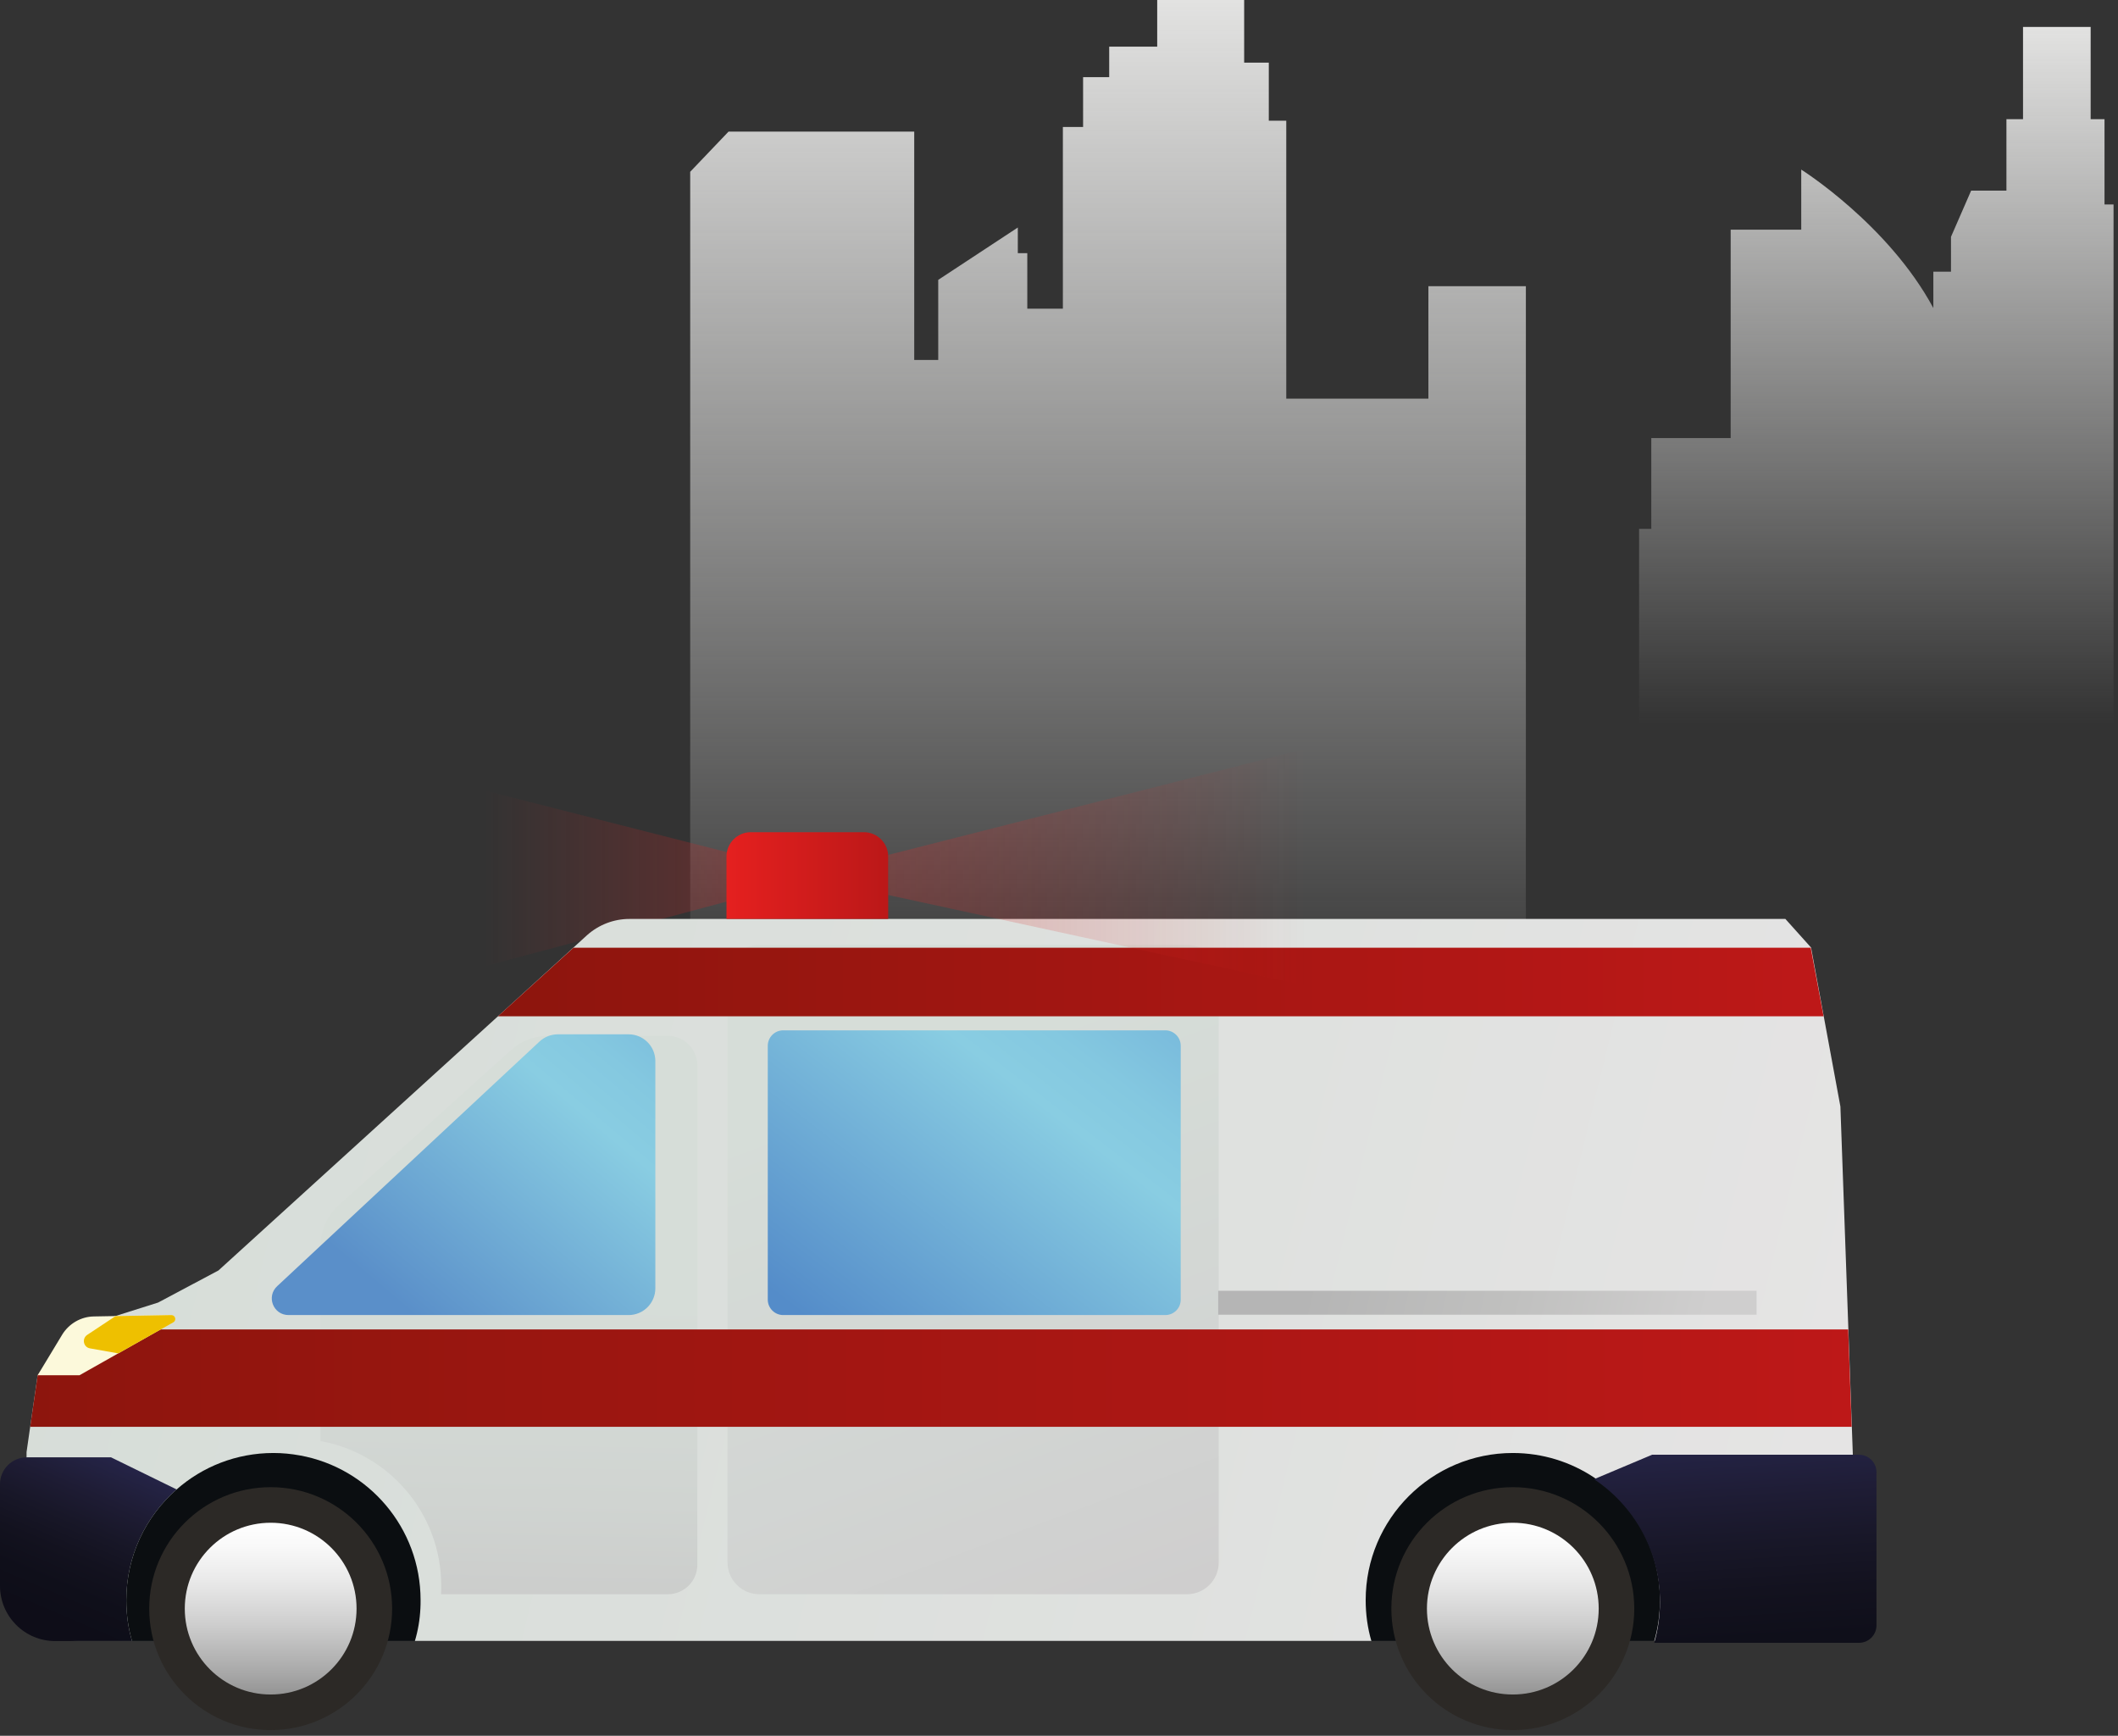 <svg width="349" height="286" viewBox="0 0 349 286" fill="none" xmlns="http://www.w3.org/2000/svg">
<rect x="0" y="0" width="349" height="286" fill="#333333" stroke="none"/>
<path d="M348.266 33.691V190.116H270.088V87.137H272.095V72.183H285.176V37.845H296.805V27.945C296.805 27.945 311.132 36.945 318.573 50.757V44.768H321.48V39.022L324.802 31.407H330.616V19.638H333.35V4.442H344.494V19.638H346.778V33.691H348.266Z" fill="url(#paint0_linear_3_3110)"/>
<path d="M251.431 47.153V193.67H113.73V28.306L120.045 21.688H150.645V59.313H154.6V46.114L167.714 37.487V41.714H169.276V50.86H175.139V20.926H178.47V12.715H182.772V7.691H190.682V0H205.011V10.324H209.07V19.887H211.949V65.688H235.368V47.153H251.431Z" fill="url(#paint1_linear_3_3110)"/>
<path d="M122.71 141.151L62.013 125.713V163.993L122.71 147.755V141.151Z" fill="url(#paint2_linear_3_3110)"/>
<path d="M4.374 239.267V261.566C4.374 266.426 8.319 270.372 13.179 270.372H304C305.315 270.372 306.373 269.285 306.316 267.97L305.143 235.093L304.572 219.026L303.257 182.318L300.512 167.452L298.425 156.131L294.193 151.414H103.696C101.123 151.414 98.636 152.386 96.72 154.101L94.49 156.131L82.053 167.452L35.995 209.335L26.045 214.624L12.007 219.055L11.693 219.141L6.203 226.602L4.974 235.093L4.374 239.267Z" fill="url(#paint3_linear_3_3110)"/>
<path d="M125.111 262.681H195.586C198.474 262.681 200.818 260.337 200.818 257.45V160.906C200.818 158.018 198.474 155.674 195.586 155.674H125.111C122.223 155.674 119.879 158.018 119.879 160.906V257.45C119.908 260.366 122.252 262.681 125.111 262.681Z" fill="url(#paint4_linear_3_3110)"/>
<path d="M52.806 205.332V237.437C64.128 239.496 72.705 249.387 72.705 261.28C72.705 261.738 72.705 262.167 72.676 262.624L72.705 262.681H110.044C112.731 262.681 114.904 260.508 114.904 257.821V175.543C114.904 172.855 112.731 170.683 110.044 170.683H90.288C88.058 170.683 85.885 171.512 84.227 172.998L55.779 198.614C53.892 200.329 52.806 202.759 52.806 205.332Z" fill="url(#paint5_linear_3_3110)"/>
<path d="M4.975 235.093H305.116L304.544 219.055H12.008L11.694 219.141L6.204 226.602L4.975 235.093Z" fill="url(#paint6_linear_3_3110)"/>
<path d="M0 244.556V261.309C0 266.312 4.06 270.4 9.092 270.4H21.757C21.128 268.256 20.814 265.998 20.814 263.653C20.814 256.392 24.016 249.845 29.105 245.414L18.298 240.125H4.431C1.973 240.125 0 242.097 0 244.556Z" fill="url(#paint7_linear_3_3110)"/>
<path d="M28.219 216.682L15.467 216.911C13.352 216.939 11.379 218.083 10.264 219.884L6.204 226.602H13.094L28.533 217.883C29.134 217.568 28.876 216.682 28.219 216.682Z" fill="#FCF9DB"/>
<path d="M14.838 222.171L19.499 223L28.562 217.883C29.134 217.568 28.905 216.682 28.247 216.682L19.041 216.854L14.381 219.941C13.437 220.57 13.752 222 14.838 222.171Z" fill="#EEC000"/>
<path d="M107.986 174.828V212.279C107.986 214.709 106.013 216.682 103.583 216.682H47.546C45.03 216.682 43.829 213.623 45.687 211.908L88.916 171.598C89.716 170.854 90.803 170.425 91.918 170.425H103.583C106.013 170.425 107.986 172.398 107.986 174.828Z" fill="url(#paint8_linear_3_3110)"/>
<path d="M192.013 216.682H129.057C127.656 216.682 126.512 215.538 126.512 214.138V172.312C126.512 170.911 127.656 169.768 129.057 169.768H192.013C193.414 169.768 194.557 170.911 194.557 172.312V214.138C194.557 215.567 193.414 216.682 192.013 216.682Z" fill="url(#paint9_linear_3_3110)"/>
<path d="M200.732 216.625H289.448V212.68H200.732V216.625Z" fill="url(#paint10_linear_3_3110)"/>
<path d="M225.034 263.653C225.034 265.998 225.349 268.256 225.978 270.4H272.58C273.209 268.256 273.524 265.998 273.524 263.653C273.524 255.22 269.206 247.787 262.659 243.441C258.828 240.897 254.225 239.41 249.279 239.41C235.899 239.41 225.034 250.274 225.034 263.653Z" fill="#0B0E11"/>
<path d="M273.523 263.939C273.523 266.283 273.209 268.542 272.58 270.686H306.316C307.917 270.686 309.204 269.399 309.204 267.799V242.583C309.204 240.982 307.917 239.696 306.316 239.696H272.236L262.659 243.727C269.206 248.072 273.523 255.505 273.523 263.939Z" fill="url(#paint11_linear_3_3110)"/>
<path d="M249.278 285.066C260.331 285.066 269.292 276.106 269.292 265.054C269.292 254.002 260.331 245.042 249.278 245.042C238.225 245.042 229.265 254.002 229.265 265.054C229.265 276.106 238.225 285.066 249.278 285.066Z" fill="#2C2926"/>
<path d="M249.279 279.205C257.095 279.205 263.431 272.87 263.431 265.054C263.431 257.238 257.095 250.903 249.279 250.903C241.463 250.903 235.127 257.238 235.127 265.054C235.127 272.87 241.463 279.205 249.279 279.205Z" fill="url(#paint12_linear_3_3110)"/>
<path d="M82.054 167.452H300.484L298.368 156.16H94.491L82.054 167.452Z" fill="url(#paint13_linear_3_3110)"/>
<path d="M119.708 151.414H146.354V141.122C146.354 138.921 144.553 137.12 142.351 137.12H123.71C121.509 137.12 119.708 138.921 119.708 141.122V151.414Z" fill="url(#paint14_linear_3_3110)"/>
<path d="M20.813 263.653C20.813 265.998 21.128 268.256 21.757 270.4H68.359C68.874 268.685 69.188 266.855 69.274 264.997C69.302 264.539 69.302 264.111 69.302 263.653C69.302 251.76 60.725 241.84 49.404 239.81C48.003 239.553 46.545 239.41 45.058 239.41C38.94 239.41 33.364 241.669 29.105 245.414C24.015 249.845 20.813 256.392 20.813 263.653Z" fill="#0B0E11"/>
<path d="M44.601 285.066C55.654 285.066 64.614 276.106 64.614 265.054C64.614 254.002 55.654 245.042 44.601 245.042C33.548 245.042 24.587 254.002 24.587 265.054C24.587 276.106 33.548 285.066 44.601 285.066Z" fill="#2C2926"/>
<path d="M44.601 279.205C52.417 279.205 58.753 272.87 58.753 265.054C58.753 257.238 52.417 250.903 44.601 250.903C36.785 250.903 30.448 257.238 30.448 265.054C30.448 272.87 36.785 279.205 44.601 279.205Z" fill="url(#paint15_linear_3_3110)"/>
<path d="M146.354 140.865L221.146 121.853V163.707L146.354 147.469V140.865Z" fill="url(#paint16_linear_3_3110)"/>
<defs>
<linearGradient id="paint0_linear_3_3110" x1="309.174" y1="4.43" x2="309.174" y2="190.129" gradientUnits="userSpaceOnUse">
<stop stop-color="#E2E2E1"/>
<stop offset="0.619" stop-color="#E2E2E1" stop-opacity="0"/>
</linearGradient>
<linearGradient id="paint1_linear_3_3110" x1="182.571" y1="0" x2="182.571" y2="193.67" gradientUnits="userSpaceOnUse">
<stop stop-color="#E2E2E1"/>
<stop offset="0.878" stop-color="#E2E2E1" stop-opacity="0"/>
</linearGradient>
<linearGradient id="paint2_linear_3_3110" x1="156.192" y1="144.851" x2="79.766" y2="144.851" gradientUnits="userSpaceOnUse">
<stop offset="0.4" stop-color="#CE2625" stop-opacity="0.3"/>
<stop offset="1" stop-color="#E5201F" stop-opacity="0"/>
</linearGradient>
<linearGradient id="paint3_linear_3_3110" x1="300.38" y1="246.937" x2="7.588" y2="175.288" gradientUnits="userSpaceOnUse">
<stop stop-color="#E5E4E4"/>
<stop offset="0.346" stop-color="#DFE1DF"/>
<stop offset="0.999" stop-color="#D6DDD8"/>
</linearGradient>
<linearGradient id="paint4_linear_3_3110" x1="181.87" y1="266.658" x2="134.527" y2="140.164" gradientUnits="userSpaceOnUse">
<stop stop-color="#CFCECE"/>
<stop offset="0.271" stop-color="#D2D5D3"/>
<stop offset="0.713" stop-color="#D6DDD8"/>
</linearGradient>
<linearGradient id="paint5_linear_3_3110" x1="82.932" y1="279.18" x2="84.87" y2="178.198" gradientUnits="userSpaceOnUse">
<stop offset="0.001" stop-color="#C7C6C6"/>
<stop offset="0.317" stop-color="#D0D4D1"/>
<stop offset="0.641" stop-color="#D6DDD8"/>
</linearGradient>
<linearGradient id="paint6_linear_3_3110" x1="305.123" y1="227.076" x2="4.969" y2="227.076" gradientUnits="userSpaceOnUse">
<stop stop-color="#BD1818"/>
<stop offset="1" stop-color="#8D150D"/>
</linearGradient>
<linearGradient id="paint7_linear_3_3110" x1="18.483" y1="239.244" x2="0.241" y2="281.865" gradientUnits="userSpaceOnUse">
<stop stop-color="#26244A"/>
<stop offset="0.059" stop-color="#232242"/>
<stop offset="0.167" stop-color="#1E1C34"/>
<stop offset="0.279" stop-color="#181728"/>
<stop offset="0.392" stop-color="#13121F"/>
<stop offset="0.509" stop-color="#0F0F1A"/>
<stop offset="0.634" stop-color="#0E0D18"/>
</linearGradient>
<linearGradient id="paint8_linear_3_3110" x1="65.072" y1="226.82" x2="139.754" y2="138.367" gradientUnits="userSpaceOnUse">
<stop offset="0.084" stop-color="#5A8FC9"/>
<stop offset="0.46" stop-color="#89CDE2"/>
<stop offset="0.544" stop-color="#84C8E0"/>
<stop offset="0.674" stop-color="#77B8DB"/>
<stop offset="0.835" stop-color="#639FD1"/>
<stop offset="1" stop-color="#4E80C1"/>
</linearGradient>
<linearGradient id="paint9_linear_3_3110" x1="138.625" y1="221.563" x2="210.669" y2="128.385" gradientUnits="userSpaceOnUse">
<stop stop-color="#548CC9"/>
<stop offset="0.438" stop-color="#89CDE2"/>
<stop offset="0.526" stop-color="#84C8E0"/>
<stop offset="0.662" stop-color="#77B8DB"/>
<stop offset="0.829" stop-color="#639FD1"/>
<stop offset="1" stop-color="#4E80C1"/>
</linearGradient>
<linearGradient id="paint10_linear_3_3110" x1="279.788" y1="222.902" x2="216.053" y2="207.726" gradientUnits="userSpaceOnUse">
<stop stop-color="#CFCECE"/>
<stop offset="0.486" stop-color="#C0C0BF"/>
<stop offset="1" stop-color="#B5B5B5"/>
</linearGradient>
<linearGradient id="paint11_linear_3_3110" x1="285.516" y1="235.86" x2="289.39" y2="303.181" gradientUnits="userSpaceOnUse">
<stop stop-color="#26244A"/>
<stop offset="0.059" stop-color="#232242"/>
<stop offset="0.167" stop-color="#1E1C34"/>
<stop offset="0.279" stop-color="#181728"/>
<stop offset="0.392" stop-color="#13121F"/>
<stop offset="0.509" stop-color="#0F0F1A"/>
<stop offset="0.634" stop-color="#0E0D18"/>
</linearGradient>
<linearGradient id="paint12_linear_3_3110" x1="249.279" y1="279.21" x2="249.279" y2="250.89" gradientUnits="userSpaceOnUse">
<stop stop-color="#949494"/>
<stop offset="0.105" stop-color="#A5A5A5"/>
<stop offset="0.401" stop-color="#CDCDCD"/>
<stop offset="0.659" stop-color="#E9E9E9"/>
<stop offset="0.867" stop-color="#F9F9F9"/>
<stop offset="1" stop-color="white"/>
</linearGradient>
<linearGradient id="paint13_linear_3_3110" x1="300.472" y1="161.804" x2="82.041" y2="161.804" gradientUnits="userSpaceOnUse">
<stop stop-color="#BD1818"/>
<stop offset="1" stop-color="#8D150D"/>
</linearGradient>
<linearGradient id="paint14_linear_3_3110" x1="146.355" y1="144.283" x2="119.712" y2="144.283" gradientUnits="userSpaceOnUse">
<stop stop-color="#BB1818"/>
<stop offset="1" stop-color="#E5201F"/>
</linearGradient>
<linearGradient id="paint15_linear_3_3110" x1="44.593" y1="279.21" x2="44.593" y2="250.89" gradientUnits="userSpaceOnUse">
<stop stop-color="#949494"/>
<stop offset="0.105" stop-color="#A5A5A5"/>
<stop offset="0.401" stop-color="#CDCDCD"/>
<stop offset="0.659" stop-color="#E9E9E9"/>
<stop offset="0.867" stop-color="#F9F9F9"/>
<stop offset="1" stop-color="white"/>
</linearGradient>
<linearGradient id="paint16_linear_3_3110" x1="105.096" y1="142.776" x2="219.264" y2="142.776" gradientUnits="userSpaceOnUse">
<stop offset="0.306" stop-color="#D3302F" stop-opacity="0.3"/>
<stop offset="0.965" stop-color="#E5201F" stop-opacity="0"/>
</linearGradient>
</defs>
</svg>
